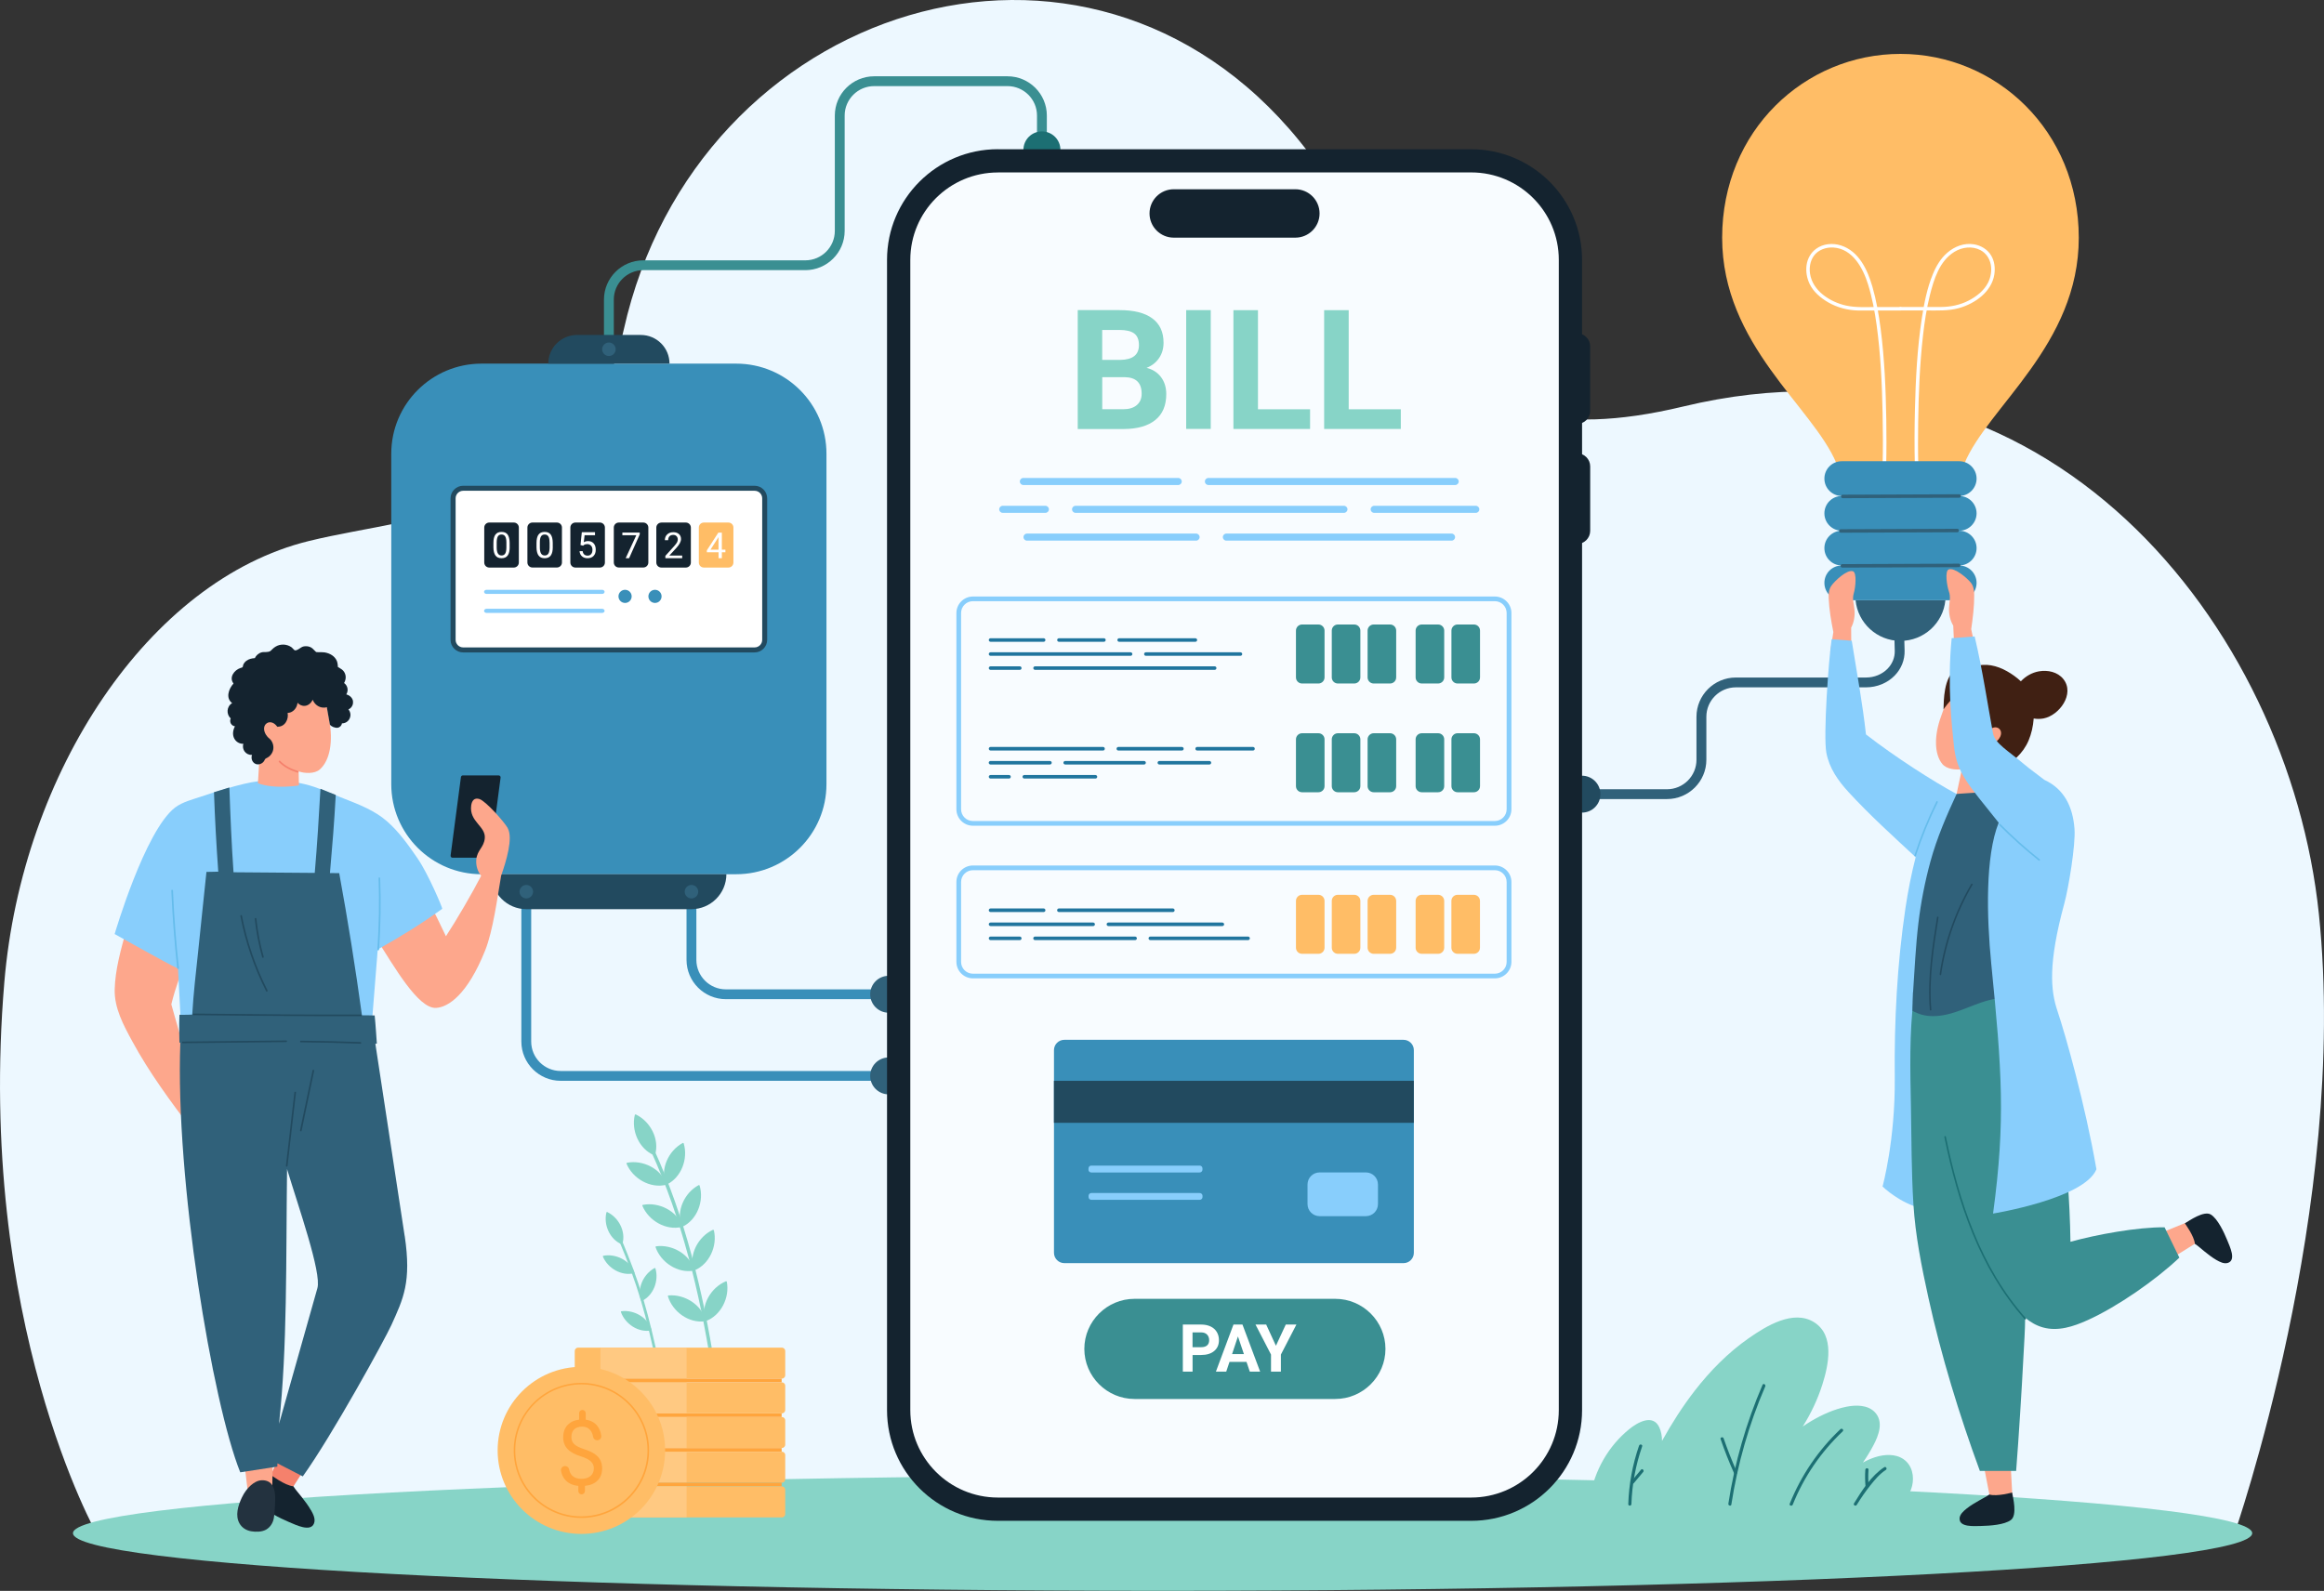 <svg width="590" height="404" viewBox="0 0 590 404" fill="none" xmlns="http://www.w3.org/2000/svg">
<rect x="0" y="0" width="590" height="404" fill="#333333" stroke="none"/>
<g clip-path="url(#clip0_329_5600)">
<path d="M567.129 389.875C567.129 389.875 596.421 306.335 588.701 232.107C581.082 158.927 519.475 81.072 427.352 103.225C359.811 119.457 359.661 72.445 329.895 35.805C275.882 -30.656 176.764 1.197 158.34 83.777C147.772 131.126 106.926 130.403 78.383 137.397C37.786 147.358 5.572 196.178 1.1 249.436C-6.133 335.707 24.758 389.875 24.758 389.875H567.129Z" fill="#EDF8FF"/>
<path d="M18.525 389.352C18.525 397.443 142.376 403.988 295.156 403.988C447.937 403.988 571.775 397.43 571.775 389.352C571.775 381.273 447.924 374.728 295.156 374.728C142.388 374.728 18.525 381.286 18.525 389.352Z" fill="#87D4C7"/>
<path d="M157.814 314.825C159.863 319.724 161.762 324.686 163.286 329.785C164.897 335.183 166.146 340.693 167.333 346.191C167.42 346.628 166.758 346.802 166.658 346.378C165.497 340.955 164.272 335.557 162.699 330.234C161.175 325.11 159.276 320.111 157.215 315.174C157.052 314.762 157.652 314.426 157.814 314.837V314.825Z" fill="#87D4C7"/>
<path d="M154.155 307.793C157.078 309.177 158.939 312.755 158.014 315.884C157.989 315.959 157.902 316.009 157.815 315.972C154.804 314.725 153.18 311.022 153.955 307.893C153.98 307.806 154.08 307.756 154.155 307.793Z" fill="#87D4C7"/>
<path d="M153.155 318.901C156.328 318.29 159.951 320.085 161.062 323.152C161.087 323.227 161.037 323.327 160.962 323.339C157.79 324.112 154.292 322.08 153.055 319.1C153.018 319.013 153.068 318.926 153.168 318.901H153.155Z" fill="#87D4C7"/>
<path d="M166.396 322.118C167.32 325.209 165.896 328.987 162.949 330.383C162.874 330.421 162.774 330.383 162.749 330.296C161.662 327.217 163.336 323.551 166.184 322.018C166.259 321.968 166.359 322.018 166.396 322.105V322.118Z" fill="#87D4C7"/>
<path d="M157.752 332.989C160.962 332.565 164.472 334.572 165.384 337.689C165.409 337.776 165.359 337.863 165.272 337.876C162.062 338.462 158.701 336.23 157.627 333.176C157.602 333.089 157.652 333.001 157.752 332.989Z" fill="#87D4C7"/>
<path d="M166.047 291.923C173.916 309.19 178.463 327.952 181.411 346.628C181.498 347.176 180.649 347.401 180.561 346.852C177.613 328.252 173.117 309.539 165.272 292.347C165.035 291.836 165.797 291.4 166.034 291.911L166.047 291.923Z" fill="#87D4C7"/>
<path d="M161.425 283.022C165.122 284.78 167.483 289.305 166.309 293.257C166.284 293.357 166.159 293.419 166.059 293.369C162.249 291.798 160.201 287.111 161.162 283.146C161.187 283.034 161.312 282.972 161.412 283.022H161.425Z" fill="#87D4C7"/>
<path d="M159.201 295.277C163.211 294.504 167.795 296.773 169.194 300.65C169.232 300.75 169.169 300.862 169.069 300.887C165.06 301.859 160.638 299.291 159.064 295.526C159.014 295.414 159.089 295.302 159.201 295.277Z" fill="#87D4C7"/>
<path d="M173.579 290.377C174.753 294.292 172.954 299.067 169.219 300.837C169.119 300.887 169.007 300.837 168.97 300.737C167.595 296.847 169.719 292.197 173.316 290.265C173.416 290.215 173.554 290.265 173.579 290.377Z" fill="#87D4C7"/>
<path d="M163.236 305.973C167.246 305.2 171.83 307.469 173.229 311.346C173.266 311.446 173.204 311.558 173.092 311.583C169.082 312.556 164.66 309.987 163.086 306.21C163.036 306.11 163.111 305.986 163.223 305.961L163.236 305.973Z" fill="#87D4C7"/>
<path d="M177.613 301.074C178.788 304.988 176.989 309.763 173.254 311.534C173.154 311.583 173.042 311.534 173.004 311.434C171.63 307.544 173.754 302.907 177.351 300.974C177.451 300.912 177.576 300.974 177.613 301.074Z" fill="#87D4C7"/>
<path d="M166.584 316.495C170.643 315.959 175.09 318.49 176.239 322.442C176.264 322.542 176.202 322.654 176.102 322.679C172.042 323.414 167.783 320.597 166.434 316.732C166.396 316.62 166.471 316.508 166.584 316.495Z" fill="#87D4C7"/>
<path d="M181.236 312.443C182.173 316.42 180.087 321.083 176.264 322.629C176.165 322.666 176.052 322.616 176.015 322.504C174.878 318.54 177.264 314.039 180.974 312.319C181.074 312.269 181.198 312.331 181.236 312.443Z" fill="#87D4C7"/>
<path d="M169.719 328.975C173.791 328.613 178.125 331.318 179.137 335.308C179.162 335.408 179.087 335.52 178.987 335.532C174.903 336.118 170.756 333.114 169.569 329.212C169.531 329.099 169.619 328.987 169.719 328.975Z" fill="#87D4C7"/>
<path d="M184.521 325.521C185.296 329.523 183.022 334.098 179.15 335.507C179.05 335.544 178.938 335.482 178.913 335.37C177.926 331.368 180.499 326.955 184.284 325.384C184.384 325.347 184.509 325.409 184.534 325.521H184.521Z" fill="#87D4C7"/>
<path d="M225.617 274.47H142.35C136.842 274.47 132.357 269.994 132.357 264.496V226.435H134.856V264.496C134.856 268.623 138.216 271.976 142.35 271.976H225.617V274.47Z" fill="#398FB9"/>
<path d="M225.617 277.911C228.215 277.911 230.314 275.816 230.314 273.223C230.314 270.63 228.215 268.536 225.617 268.536C223.019 268.536 220.92 270.63 220.92 273.223C220.92 275.816 223.019 277.911 225.617 277.911Z" fill="#30617A"/>
<path d="M225.617 253.737H184.284C178.775 253.737 174.291 249.262 174.291 243.764V226.447H176.789V243.764C176.789 247.89 180.149 251.244 184.284 251.244H225.617V253.737Z" fill="#398FB9"/>
<path d="M225.617 257.178C228.216 257.178 230.314 255.083 230.314 252.49C230.314 249.897 228.216 247.803 225.617 247.803C223.019 247.803 220.921 249.897 220.921 252.49C220.921 255.083 223.019 257.178 225.617 257.178Z" fill="#30617A"/>
<path d="M155.829 88.702H153.33V76.085C153.33 70.587 157.815 66.112 163.323 66.112H204.445C208.579 66.112 211.939 62.758 211.939 58.632V29.347C211.939 23.849 216.424 19.373 221.932 19.373H255.771C261.28 19.373 265.764 23.849 265.764 29.347V38.074H263.266V29.347C263.266 25.221 259.906 21.867 255.771 21.867H221.932C217.798 21.867 214.438 25.221 214.438 29.347V58.632C214.438 64.129 209.953 68.605 204.445 68.605H163.323C159.189 68.605 155.829 71.959 155.829 76.085V88.702Z" fill="#3A8F92"/>
<path d="M259.818 38.062C259.818 40.655 261.917 42.749 264.515 42.749C267.113 42.749 269.212 40.655 269.212 38.062C269.212 35.468 267.113 33.374 264.515 33.374C261.917 33.374 259.818 35.468 259.818 38.062Z" fill="#1C6F73"/>
<path d="M423.192 202.922H401.607V200.429H423.192C427.326 200.429 430.687 197.075 430.687 192.949V182.028C430.687 176.53 435.171 172.055 440.68 172.055H473.731C475.83 172.055 477.816 171.244 479.203 169.823C480.414 168.576 481.064 166.968 481.026 165.298L480.814 157.269L483.312 157.207L483.525 165.235C483.587 167.591 482.688 169.835 481.001 171.568C479.153 173.463 476.505 174.548 473.744 174.548H440.692C436.557 174.548 433.197 177.901 433.197 182.028V192.949C433.197 198.447 428.713 202.922 423.204 202.922H423.192Z" fill="#30617A"/>
<path d="M401.607 206.363C399.009 206.363 396.91 204.269 396.91 201.676C396.91 199.083 399.009 196.988 401.607 196.988C404.205 196.988 406.304 199.083 406.304 201.676C406.304 204.269 404.205 206.363 401.607 206.363Z" fill="#224A5F"/>
<path d="M122.252 92.342H186.894C199.548 92.342 209.816 102.59 209.816 115.218V199.133C209.816 211.762 199.548 222.009 186.894 222.009H122.252C109.598 222.009 99.331 211.762 99.331 199.133V115.218C99.331 102.59 109.598 92.342 122.252 92.342Z" fill="#398FB9"/>
<path d="M117.593 123.995H191.579C192.99 123.995 194.139 125.142 194.139 126.55V162.492C194.139 163.901 192.99 165.048 191.579 165.048H117.593C116.181 165.048 115.032 163.901 115.032 162.492V126.55C115.032 125.142 116.181 123.995 117.593 123.995Z" fill="white"/>
<path d="M191.566 165.684H117.58C115.819 165.684 114.383 164.25 114.383 162.492V126.55C114.383 124.793 115.819 123.359 117.58 123.359H191.566C193.327 123.359 194.764 124.793 194.764 126.55V162.492C194.764 164.25 193.327 165.684 191.566 165.684ZM117.593 124.631C116.531 124.631 115.669 125.491 115.669 126.55V162.492C115.669 163.552 116.531 164.412 117.593 164.412H191.579C192.64 164.412 193.502 163.552 193.502 162.492V126.55C193.502 125.491 192.64 124.631 191.579 124.631H117.593Z" fill="#224A5F"/>
<path d="M175.502 230.885H133.657C128.735 230.885 124.75 226.909 124.75 221.997H184.409C184.409 226.909 180.424 230.885 175.502 230.885Z" fill="#224A5F"/>
<path d="M130.446 132.697H124.213C123.509 132.697 122.939 133.266 122.939 133.968V142.857C122.939 143.56 123.509 144.129 124.213 144.129H130.446C131.15 144.129 131.72 143.56 131.72 142.857V133.968C131.72 133.266 131.15 132.697 130.446 132.697Z" fill="#14232F"/>
<path d="M135.168 132.697H141.389C142.088 132.697 142.663 133.27 142.663 133.968V142.845C142.663 143.555 142.088 144.116 141.389 144.116H135.168C134.456 144.116 133.894 143.543 133.894 142.845V133.968C133.894 133.27 134.468 132.697 135.168 132.697Z" fill="#14232F"/>
<path d="M152.294 132.697H146.073C145.369 132.697 144.799 133.266 144.799 133.968V142.857C144.799 143.56 145.369 144.129 146.073 144.129H152.294C152.997 144.129 153.568 143.56 153.568 142.857V133.968C153.568 133.266 152.997 132.697 152.294 132.697Z" fill="#14232F"/>
<path d="M157.103 132.697H163.323C164.023 132.697 164.597 133.27 164.597 133.968V142.845C164.597 143.555 164.023 144.116 163.323 144.116H157.103C156.391 144.116 155.829 143.543 155.829 142.845V133.968C155.829 133.27 156.403 132.697 157.103 132.697Z" fill="#14232F"/>
<path d="M167.883 132.697H174.103C174.815 132.697 175.39 133.27 175.39 133.981V142.857C175.39 143.568 174.815 144.129 174.116 144.129H167.895C167.196 144.129 166.621 143.555 166.621 142.857V133.981C166.621 133.283 167.196 132.709 167.895 132.709L167.883 132.697Z" fill="#14232F"/>
<path d="M184.921 132.697H178.688C177.984 132.697 177.414 133.266 177.414 133.968V142.857C177.414 143.56 177.984 144.129 178.688 144.129H184.921C185.624 144.129 186.195 143.56 186.195 142.857V133.968C186.195 133.266 185.624 132.697 184.921 132.697Z" fill="#FFBD66"/>
<path d="M153.493 150.3C153.493 150.587 153.205 150.824 152.868 150.824H123.514C123.176 150.824 122.889 150.587 122.889 150.3C122.889 150.013 123.164 149.776 123.514 149.776H152.868C153.205 149.776 153.493 150.013 153.493 150.3Z" fill="#88CEFC"/>
<path d="M153.493 155.125C153.493 155.411 153.205 155.648 152.868 155.648H123.514C123.176 155.648 122.889 155.411 122.889 155.125C122.889 154.838 123.164 154.601 123.514 154.601H152.868C153.205 154.601 153.493 154.838 153.493 155.125Z" fill="#88CEFC"/>
<path d="M135.33 226.447C135.33 227.395 134.556 228.155 133.619 228.155C132.682 228.155 131.895 227.382 131.895 226.447C131.895 225.512 132.67 224.727 133.619 224.727C134.568 224.727 135.33 225.5 135.33 226.447Z" fill="#30617A"/>
<path d="M177.264 226.447C177.264 227.395 176.489 228.155 175.54 228.155C174.591 228.155 173.829 227.382 173.829 226.447C173.829 225.512 174.591 224.727 175.54 224.727C176.489 224.727 177.264 225.5 177.264 226.447Z" fill="#30617A"/>
<path d="M169.969 92.342H139.19C139.19 88.327 142.463 85.061 146.485 85.061H162.674C166.708 85.061 169.969 88.315 169.969 92.342Z" fill="#224A5F"/>
<path d="M156.303 88.701C156.303 89.649 155.529 90.409 154.579 90.409C153.63 90.409 152.868 89.636 152.868 88.701C152.868 87.766 153.643 86.981 154.579 86.981C155.516 86.981 156.303 87.754 156.303 88.701Z" fill="#30617A"/>
<path d="M160.363 151.447C160.363 152.369 159.613 153.117 158.689 153.117C157.765 153.117 157.015 152.369 157.015 151.447C157.015 150.524 157.765 149.776 158.689 149.776C159.613 149.776 160.363 150.524 160.363 151.447Z" fill="#398FB9"/>
<path d="M167.958 151.447C167.958 152.369 167.208 153.117 166.284 153.117C165.359 153.117 164.61 152.369 164.61 151.447C164.61 150.524 165.359 149.776 166.284 149.776C167.208 149.776 167.958 150.524 167.958 151.447Z" fill="#398FB9"/>
<path d="M129.397 138.893C129.397 139.865 129.235 140.588 128.897 141.05C128.56 141.523 128.048 141.76 127.336 141.76C126.624 141.76 126.124 141.536 125.787 141.075C125.45 140.613 125.275 139.928 125.262 139.005V137.908C125.262 136.948 125.425 136.238 125.762 135.776C126.099 135.315 126.612 135.078 127.324 135.078C128.036 135.078 128.548 135.303 128.872 135.751C129.197 136.2 129.372 136.898 129.385 137.833V138.905L129.397 138.893ZM128.56 137.758C128.56 137.06 128.46 136.549 128.26 136.225C128.06 135.901 127.748 135.739 127.324 135.739C126.899 135.739 126.587 135.901 126.399 136.213C126.212 136.537 126.112 137.023 126.099 137.684V139.005C126.099 139.703 126.199 140.227 126.412 140.564C126.612 140.9 126.924 141.062 127.336 141.062C127.748 141.062 128.048 140.9 128.248 140.588C128.448 140.277 128.548 139.778 128.56 139.092V137.734V137.758Z" fill="white"/>
<path d="M140.339 138.893C140.339 139.865 140.177 140.588 139.84 141.05C139.515 141.523 138.99 141.76 138.278 141.76C137.566 141.76 137.067 141.536 136.729 141.075C136.392 140.613 136.217 139.928 136.205 139.005V137.908C136.205 136.948 136.367 136.238 136.704 135.776C137.029 135.315 137.554 135.078 138.266 135.078C138.978 135.078 139.49 135.303 139.815 135.751C140.152 136.2 140.314 136.898 140.327 137.833V138.905L140.339 138.893ZM139.515 137.758C139.515 137.06 139.415 136.549 139.215 136.225C139.015 135.901 138.703 135.739 138.278 135.739C137.854 135.739 137.541 135.901 137.354 136.213C137.154 136.537 137.054 137.023 137.054 137.684V139.005C137.054 139.703 137.154 140.227 137.367 140.564C137.566 140.9 137.879 141.062 138.303 141.062C138.728 141.062 139.015 140.9 139.215 140.588C139.415 140.277 139.515 139.778 139.528 139.092V137.734L139.515 137.758Z" fill="white"/>
<path d="M147.372 138.407L147.709 135.153H151.057V135.913H148.409L148.209 137.696C148.534 137.509 148.896 137.409 149.308 137.409C149.895 137.409 150.37 137.609 150.72 137.995C151.07 138.382 151.244 138.918 151.244 139.591C151.244 140.264 151.07 140.788 150.695 141.174C150.333 141.561 149.82 141.76 149.171 141.76C148.596 141.76 148.122 141.598 147.759 141.287C147.385 140.962 147.185 140.526 147.135 139.965H147.922C147.972 140.339 148.109 140.626 148.321 140.813C148.534 141 148.821 141.1 149.171 141.1C149.558 141.1 149.858 140.975 150.083 140.701C150.308 140.439 150.407 140.077 150.407 139.616C150.407 139.18 150.295 138.831 150.045 138.569C149.808 138.307 149.496 138.17 149.096 138.17C148.734 138.17 148.446 138.245 148.246 138.407L148.034 138.581L147.372 138.407Z" fill="white"/>
<path d="M162.411 135.714L159.713 141.76H158.839L161.537 135.926H158.002V135.24H162.411V135.702V135.714Z" fill="white"/>
<path d="M173.191 141.76H168.919V141.162L171.18 138.656C171.518 138.282 171.742 137.97 171.88 137.733C172.005 137.497 172.067 137.247 172.067 136.998C172.067 136.661 171.967 136.375 171.755 136.163C171.543 135.938 171.28 135.839 170.93 135.839C170.518 135.839 170.193 135.951 169.969 136.188C169.744 136.424 169.631 136.749 169.631 137.172H168.794C168.794 136.574 168.982 136.088 169.382 135.714C169.769 135.34 170.281 135.153 170.93 135.153C171.543 135.153 172.017 135.315 172.367 135.627C172.717 135.938 172.892 136.362 172.892 136.898C172.892 137.546 172.479 138.307 171.667 139.192L169.919 141.087H173.191V141.76Z" fill="white"/>
<path d="M183.259 139.578H184.159V140.252H183.259V141.76H182.422V140.252H179.449V139.765L182.372 135.252H183.259V139.578ZM180.386 139.578H182.41V136.387L182.31 136.561L180.374 139.578H180.386Z" fill="white"/>
<path d="M498.714 117.699C504.672 103.325 527.744 87.579 527.744 60.377C527.744 33.174 506.746 13.688 482.475 13.688C458.205 13.688 437.207 33.149 437.207 60.377C437.207 87.604 460.278 103.325 466.237 117.699H498.714Z" fill="#FFBD66"/>
<path d="M478.841 118.335C478.953 114.408 478.928 110.481 478.878 106.554C478.753 98.85 478.428 91.12 477.442 83.466C476.979 79.863 476.355 76.272 475.343 72.769C474.106 68.505 471.933 63.781 467.349 62.322C465.275 61.661 462.839 61.873 461.066 63.182C459.704 64.167 458.88 65.663 458.642 67.309C458.405 68.967 458.717 70.675 459.442 72.171C460.416 74.153 462.227 75.674 464.113 76.771C466.399 78.092 469.01 78.778 471.646 78.853C472.445 78.878 473.257 78.853 474.069 78.853H482.476C483.05 78.853 483.05 77.968 482.476 77.968H476.342C473.794 77.968 471.146 78.142 468.648 77.594C464.601 76.684 460.166 73.879 459.517 69.478C459.292 67.944 459.554 66.299 460.453 65.015C461.565 63.431 463.589 62.746 465.462 62.858C470.359 63.182 472.957 68.094 474.244 72.208C475.293 75.587 475.955 79.09 476.43 82.593C477.442 89.998 477.791 97.491 477.941 104.958C478.029 109.347 478.054 113.735 477.941 118.136C477.941 118.198 477.941 118.273 477.941 118.335C477.929 118.909 478.816 118.909 478.828 118.335H478.841Z" fill="white"/>
<path d="M487.01 118.335C486.91 114.67 486.923 110.992 486.973 107.327C487.073 99.947 487.372 92.554 488.197 85.223C488.584 81.795 489.096 78.367 489.933 75.013C490.957 70.936 492.369 66.286 496.166 63.955C498.127 62.746 500.688 62.422 502.774 63.519C504.211 64.279 505.122 65.65 505.41 67.221C505.697 68.78 505.397 70.463 504.673 71.859C503.648 73.841 501.75 75.312 499.801 76.322C497.64 77.444 495.217 77.943 492.794 77.955C492.057 77.955 491.32 77.955 490.583 77.955H482.501C481.926 77.955 481.926 78.84 482.501 78.84H488.971C491.794 78.84 494.655 79.002 497.403 78.217C501.438 77.07 505.635 74.09 506.309 69.69C506.559 68.056 506.359 66.336 505.51 64.902C504.573 63.319 502.899 62.322 501.088 62.035C498.627 61.648 496.229 62.571 494.38 64.167C492.681 65.626 491.532 67.583 490.695 69.627C489.246 73.155 488.484 77.008 487.91 80.76C486.723 88.44 486.336 96.244 486.148 103.998C486.036 108.698 486.011 113.398 486.123 118.098C486.123 118.173 486.123 118.248 486.123 118.31C486.136 118.884 487.035 118.884 487.01 118.31V118.335Z" fill="white"/>
<path d="M471.083 152.432C471.646 158.229 476.53 162.754 482.476 162.754C488.421 162.754 493.318 158.229 493.88 152.432H471.083Z" fill="#30617A"/>
<path d="M497.378 125.952H467.586C465.138 125.952 463.164 123.97 463.164 121.539C463.164 119.096 465.138 117.126 467.586 117.126H497.378C499.826 117.126 501.8 119.108 501.8 121.539C501.8 123.983 499.813 125.952 497.378 125.952Z" fill="#398FB9"/>
<path d="M497.378 134.779H467.586C465.138 134.779 463.164 132.796 463.164 130.365C463.164 127.922 465.138 125.952 467.586 125.952H497.378C499.826 125.952 501.8 127.922 501.8 130.365C501.8 132.796 499.813 134.779 497.378 134.779Z" fill="#398FB9"/>
<path d="M497.378 143.605H467.586C465.138 143.605 463.164 141.636 463.164 139.192C463.164 136.761 465.138 134.779 467.586 134.779H497.378C499.826 134.779 501.8 136.761 501.8 139.192C501.8 141.636 499.813 143.605 497.378 143.605Z" fill="#398FB9"/>
<path d="M497.378 152.432H467.586C465.138 152.432 463.164 150.462 463.164 148.019C463.164 145.575 465.138 143.605 467.586 143.605H497.378C499.826 143.605 501.8 145.588 501.8 148.019C501.8 150.462 499.813 152.432 497.378 152.432Z" fill="#398FB9"/>
<path d="M467.823 126.513C471.158 126.501 474.493 126.488 477.829 126.476C483.137 126.451 488.446 126.438 493.755 126.413C494.967 126.413 496.178 126.413 497.377 126.401C497.952 126.401 497.952 125.503 497.377 125.516C494.042 125.516 490.707 125.541 487.372 125.553C482.063 125.578 476.754 125.591 471.446 125.615C470.234 125.615 469.022 125.615 467.823 125.628C467.248 125.628 467.248 126.513 467.823 126.513Z" fill="#30617A"/>
<path d="M467.336 135.278C470.671 135.265 474.006 135.253 477.341 135.24C482.65 135.215 487.959 135.203 493.268 135.178C494.479 135.178 495.691 135.178 496.89 135.165C497.465 135.165 497.465 134.28 496.89 134.28C493.555 134.293 490.22 134.305 486.885 134.318C481.576 134.343 476.267 134.355 470.958 134.38C469.747 134.38 468.547 134.38 467.336 134.392C466.761 134.392 466.761 135.278 467.336 135.278Z" fill="#30617A"/>
<path d="M467.711 144.142C471.046 144.142 474.381 144.117 477.716 144.104C483.025 144.079 488.334 144.067 493.643 144.042C494.854 144.042 496.053 144.042 497.265 144.029C497.84 144.029 497.84 143.132 497.265 143.144C493.93 143.157 490.595 143.169 487.26 143.182C481.951 143.207 476.642 143.231 471.333 143.244C470.122 143.244 468.922 143.244 467.711 143.256C467.136 143.256 467.136 144.142 467.711 144.142Z" fill="#30617A"/>
<path d="M253.348 37.899H373.489C389.028 37.899 401.644 50.491 401.644 65.999V358.11C401.644 373.618 389.028 386.21 373.489 386.21H253.348C237.809 386.21 225.193 373.618 225.193 358.11V65.987C225.193 50.478 237.809 37.887 253.348 37.887V37.899Z" fill="#14232F"/>
<path d="M253.348 43.784H373.489C385.768 43.784 395.736 53.732 395.736 65.987V358.097C395.736 370.352 385.768 380.301 373.489 380.301H253.348C241.069 380.301 231.101 370.352 231.101 358.097V66C231.101 53.745 241.069 43.796 253.348 43.796V43.784Z" fill="#F8FCFF"/>
<path d="M400.358 107.676V84.637C402.207 84.637 403.706 86.133 403.706 87.966V104.335C403.706 106.18 402.207 107.663 400.358 107.663V107.676Z" fill="#14232F"/>
<path d="M400.358 138.145V115.106C402.207 115.106 403.706 116.602 403.706 118.435V134.804C403.706 136.649 402.207 138.145 400.358 138.145Z" fill="#14232F"/>
<path d="M328.845 60.352H297.992C294.594 60.352 291.833 57.597 291.833 54.206C291.833 50.815 294.582 48.06 297.992 48.06H328.845C332.255 48.06 335.003 50.815 335.003 54.206C335.003 57.597 332.255 60.352 328.845 60.352Z" fill="#14232F"/>
<path d="M273.609 108.923V78.753H284.201C287.874 78.753 290.659 79.451 292.546 80.86C294.444 82.256 295.394 84.313 295.394 87.031C295.394 88.514 295.019 89.811 294.257 90.933C293.495 92.055 292.433 92.89 291.084 93.414C292.633 93.8 293.857 94.586 294.744 95.758C295.631 96.93 296.081 98.363 296.081 100.071C296.081 102.976 295.156 105.17 293.295 106.666C291.434 108.162 288.798 108.923 285.363 108.948H273.609V108.923ZM279.83 91.394H284.439C287.587 91.344 289.148 90.085 289.148 87.642C289.148 86.27 288.748 85.286 287.949 84.687C287.149 84.089 285.9 83.79 284.177 83.79H279.817V91.394H279.83ZM279.83 95.783V103.923H285.163C286.637 103.923 287.774 103.574 288.598 102.876C289.423 102.178 289.835 101.218 289.835 99.984C289.835 97.216 288.399 95.82 285.538 95.783H279.83Z" fill="#87D4C7"/>
<path d="M307.373 108.923H301.14V78.753H307.373V108.923Z" fill="#87D4C7"/>
<path d="M319.364 103.936H332.593V108.935H313.131V78.766H319.364V103.949V103.936Z" fill="#87D4C7"/>
<path d="M342.398 103.936H355.626V108.935H336.165V78.766H342.398V103.949V103.936Z" fill="#87D4C7"/>
<path d="M369.429 123.172H306.786C306.286 123.172 305.886 122.773 305.886 122.275C305.886 121.776 306.286 121.377 306.786 121.377H369.429C369.929 121.377 370.329 121.776 370.329 122.275C370.329 122.773 369.929 123.172 369.429 123.172Z" fill="#88CEFC"/>
<path d="M299.116 123.172H259.806C259.306 123.172 258.907 122.773 258.907 122.275C258.907 121.776 259.306 121.377 259.806 121.377H299.116C299.616 121.377 300.015 121.776 300.015 122.275C300.015 122.773 299.616 123.172 299.116 123.172Z" fill="#88CEFC"/>
<path d="M341.187 130.241H273.06C272.56 130.241 272.16 129.842 272.16 129.343C272.16 128.845 272.56 128.446 273.06 128.446H341.187C341.687 128.446 342.086 128.845 342.086 129.343C342.086 129.842 341.674 130.241 341.187 130.241Z" fill="#88CEFC"/>
<path d="M374.663 130.241H348.869C348.369 130.241 347.969 129.842 347.969 129.343C347.969 128.845 348.369 128.446 348.869 128.446H374.663C375.163 128.446 375.562 128.845 375.562 129.343C375.562 129.842 375.163 130.241 374.663 130.241Z" fill="#88CEFC"/>
<path d="M265.39 130.241H254.572C254.073 130.241 253.673 129.842 253.673 129.343C253.673 128.845 254.073 128.446 254.572 128.446H265.39C265.889 128.446 266.289 128.845 266.289 129.343C266.289 129.842 265.889 130.241 265.39 130.241Z" fill="#88CEFC"/>
<path d="M303.65 137.297H260.73C260.231 137.297 259.831 136.898 259.831 136.4C259.831 135.901 260.231 135.502 260.73 135.502H303.65C304.15 135.502 304.55 135.901 304.55 136.4C304.55 136.898 304.138 137.297 303.65 137.297Z" fill="#88CEFC"/>
<path d="M368.505 137.297H311.345C310.846 137.297 310.446 136.898 310.446 136.4C310.446 135.901 310.846 135.502 311.345 135.502H368.505C369.005 135.502 369.405 135.901 369.405 136.4C369.405 136.898 369.005 137.297 368.505 137.297Z" fill="#88CEFC"/>
<path d="M330.557 158.59H334.716C335.566 158.59 336.265 159.288 336.265 160.136V172.03C336.265 172.877 335.566 173.575 334.716 173.575H330.557C329.707 173.575 329.008 172.89 329.008 172.03V160.136C329.008 159.288 329.707 158.59 330.557 158.59Z" fill="#3A8F92"/>
<path d="M343.81 158.59H339.65C338.795 158.59 338.102 159.282 338.102 160.136V172.03C338.102 172.883 338.795 173.575 339.65 173.575H343.81C344.665 173.575 345.359 172.883 345.359 172.03V160.136C345.359 159.282 344.665 158.59 343.81 158.59Z" fill="#3A8F92"/>
<path d="M352.904 158.59H348.744C347.889 158.59 347.195 159.282 347.195 160.136V172.03C347.195 172.883 347.889 173.575 348.744 173.575H352.904C353.759 173.575 354.453 172.883 354.453 172.03V160.136C354.453 159.282 353.759 158.59 352.904 158.59Z" fill="#3A8F92"/>
<path d="M360.936 158.59H365.095C365.945 158.59 366.644 159.288 366.644 160.136V172.03C366.644 172.877 365.945 173.575 365.095 173.575H360.936C360.086 173.575 359.387 172.89 359.387 172.03V160.136C359.387 159.288 360.086 158.59 360.936 158.59Z" fill="#3A8F92"/>
<path d="M374.188 158.59H370.029C369.173 158.59 368.48 159.282 368.48 160.136V172.03C368.48 172.883 369.173 173.575 370.029 173.575H374.188C375.044 173.575 375.737 172.883 375.737 172.03V160.136C375.737 159.282 375.044 158.59 374.188 158.59Z" fill="#3A8F92"/>
<path d="M330.557 186.205H334.716C335.566 186.205 336.265 186.89 336.265 187.75V199.644C336.265 200.492 335.578 201.19 334.716 201.19H330.557C329.707 201.19 329.008 200.504 329.008 199.644V187.75C329.008 186.903 329.707 186.205 330.557 186.205Z" fill="#3A8F92"/>
<path d="M339.65 186.205H343.81C344.659 186.205 345.359 186.903 345.359 187.75V199.644C345.359 200.492 344.672 201.19 343.81 201.19H339.65C338.801 201.19 338.102 200.492 338.102 199.644V187.75C338.102 186.903 338.801 186.205 339.65 186.205Z" fill="#3A8F92"/>
<path d="M348.744 186.205H352.904C353.753 186.205 354.453 186.903 354.453 187.75V199.644C354.453 200.492 353.766 201.19 352.904 201.19H348.744C347.895 201.19 347.195 200.492 347.195 199.644V187.75C347.195 186.903 347.895 186.205 348.744 186.205Z" fill="#3A8F92"/>
<path d="M360.936 186.205H365.095C365.945 186.205 366.644 186.89 366.644 187.75V199.644C366.644 200.492 365.957 201.19 365.095 201.19H360.936C360.086 201.19 359.387 200.504 359.387 199.644V187.75C359.387 186.903 360.086 186.205 360.936 186.205Z" fill="#3A8F92"/>
<path d="M370.029 186.205H374.188C375.038 186.205 375.737 186.903 375.737 187.75V199.644C375.737 200.492 375.05 201.19 374.188 201.19H370.029C369.18 201.19 368.48 200.492 368.48 199.644V187.75C368.48 186.903 369.18 186.205 370.029 186.205Z" fill="#3A8F92"/>
<path d="M330.557 227.233H334.716C335.566 227.233 336.265 227.919 336.265 228.779V240.672C336.265 241.52 335.578 242.218 334.716 242.218H330.557C329.707 242.218 329.008 241.532 329.008 240.672V228.779C329.008 227.931 329.695 227.233 330.557 227.233Z" fill="#FFBD66"/>
<path d="M339.65 227.233H343.81C344.659 227.233 345.359 227.931 345.359 228.779V240.672C345.359 241.52 344.672 242.218 343.81 242.218H339.65C338.801 242.218 338.102 241.52 338.102 240.672V228.779C338.102 227.931 338.789 227.233 339.65 227.233Z" fill="#FFBD66"/>
<path d="M348.744 227.233H352.904C353.753 227.233 354.453 227.931 354.453 228.779V240.672C354.453 241.52 353.766 242.218 352.904 242.218H348.744C347.895 242.218 347.195 241.52 347.195 240.672V228.779C347.195 227.931 347.882 227.233 348.744 227.233Z" fill="#FFBD66"/>
<path d="M360.936 227.233H365.095C365.945 227.233 366.644 227.919 366.644 228.779V240.672C366.644 241.52 365.957 242.218 365.095 242.218H360.936C360.086 242.218 359.387 241.532 359.387 240.672V228.779C359.387 227.931 360.074 227.233 360.936 227.233Z" fill="#FFBD66"/>
<path d="M370.017 227.233H374.176C375.026 227.233 375.725 227.931 375.725 228.779V240.672C375.725 241.52 375.038 242.218 374.176 242.218H370.017C369.167 242.218 368.468 241.52 368.468 240.672V228.779C368.468 227.931 369.155 227.233 370.017 227.233Z" fill="#FFBD66"/>
<path d="M280.254 162.979H268.837C268.587 162.979 268.387 162.779 268.387 162.53C268.387 162.281 268.587 162.081 268.837 162.081H280.254C280.504 162.081 280.704 162.281 280.704 162.53C280.704 162.779 280.504 162.979 280.254 162.979Z" fill="#20759E"/>
<path d="M264.952 162.979H251.487C251.237 162.979 251.025 162.779 251.025 162.53C251.025 162.281 251.225 162.081 251.487 162.081H264.952C265.202 162.081 265.402 162.281 265.402 162.53C265.402 162.779 265.202 162.979 264.952 162.979Z" fill="#20759E"/>
<path d="M303.463 162.979H284.126C283.877 162.979 283.677 162.779 283.677 162.53C283.677 162.281 283.877 162.081 284.126 162.081H303.463C303.713 162.081 303.925 162.281 303.925 162.53C303.925 162.779 303.725 162.979 303.463 162.979Z" fill="#20759E"/>
<path d="M287.024 166.544H251.487C251.237 166.544 251.025 166.345 251.025 166.095C251.025 165.846 251.225 165.646 251.487 165.646H287.024C287.274 165.646 287.474 165.846 287.474 166.095C287.474 166.345 287.274 166.544 287.024 166.544Z" fill="#20759E"/>
<path d="M314.905 166.544H290.909C290.659 166.544 290.459 166.345 290.459 166.095C290.459 165.846 290.659 165.646 290.909 165.646H314.905C315.155 165.646 315.367 165.846 315.367 166.095C315.367 166.345 315.167 166.544 314.905 166.544Z" fill="#20759E"/>
<path d="M308.372 170.11H262.779C262.529 170.11 262.329 169.91 262.329 169.661C262.329 169.411 262.529 169.212 262.779 169.212H308.372C308.622 169.212 308.822 169.411 308.822 169.661C308.822 169.91 308.622 170.11 308.372 170.11Z" fill="#20759E"/>
<path d="M258.894 170.11H251.487C251.237 170.11 251.025 169.91 251.025 169.661C251.025 169.411 251.225 169.212 251.487 169.212H258.894C259.144 169.212 259.344 169.411 259.344 169.661C259.344 169.91 259.144 170.11 258.894 170.11Z" fill="#20759E"/>
<path d="M300.04 190.593H283.914C283.664 190.593 283.464 190.393 283.464 190.144C283.464 189.895 283.664 189.683 283.914 189.683H300.04C300.29 189.683 300.502 189.882 300.502 190.144C300.502 190.406 300.303 190.593 300.04 190.593Z" fill="#20759E"/>
<path d="M280.03 190.593H251.487C251.237 190.593 251.025 190.393 251.025 190.144C251.025 189.895 251.225 189.683 251.487 189.683H280.03C280.28 189.683 280.48 189.882 280.48 190.144C280.48 190.406 280.28 190.593 280.03 190.593Z" fill="#20759E"/>
<path d="M318.103 190.593H303.925C303.675 190.593 303.476 190.393 303.476 190.144C303.476 189.895 303.675 189.683 303.925 189.683H318.103C318.353 189.683 318.553 189.882 318.553 190.144C318.553 190.406 318.353 190.593 318.103 190.593Z" fill="#20759E"/>
<path d="M290.447 194.146H270.436C270.186 194.146 269.974 193.946 269.974 193.697C269.974 193.448 270.174 193.248 270.436 193.248H290.447C290.697 193.248 290.897 193.448 290.897 193.697C290.897 193.946 290.697 194.146 290.447 194.146Z" fill="#20759E"/>
<path d="M266.551 194.146H251.474C251.225 194.146 251.012 193.946 251.012 193.697C251.012 193.448 251.212 193.248 251.474 193.248H266.551C266.801 193.248 267.001 193.448 267.001 193.697C267.001 193.946 266.801 194.146 266.551 194.146Z" fill="#20759E"/>
<path d="M307.036 194.146H294.332C294.082 194.146 293.882 193.946 293.882 193.697C293.882 193.448 294.082 193.248 294.332 193.248H307.036C307.285 193.248 307.485 193.448 307.485 193.697C307.485 193.946 307.285 194.146 307.036 194.146Z" fill="#20759E"/>
<path d="M278.093 197.711H260.043C259.794 197.711 259.594 197.512 259.594 197.262C259.594 197.013 259.794 196.813 260.043 196.813H278.093C278.343 196.813 278.555 197.013 278.555 197.262C278.555 197.512 278.356 197.711 278.093 197.711Z" fill="#20759E"/>
<path d="M256.159 197.711H251.487C251.237 197.711 251.025 197.512 251.025 197.262C251.025 197.013 251.225 196.813 251.487 196.813H256.159C256.408 196.813 256.608 197.013 256.608 197.262C256.608 197.512 256.408 197.711 256.159 197.711Z" fill="#20759E"/>
<path d="M297.754 231.609H268.825C268.575 231.609 268.375 231.409 268.375 231.16C268.375 230.911 268.575 230.699 268.825 230.699H297.754C298.004 230.699 298.204 230.898 298.204 231.16C298.204 231.422 298.004 231.609 297.754 231.609Z" fill="#20759E"/>
<path d="M264.952 231.609H251.487C251.237 231.609 251.025 231.409 251.025 231.16C251.025 230.911 251.225 230.699 251.487 230.699H264.952C265.202 230.699 265.402 230.898 265.402 231.16C265.402 231.422 265.202 231.609 264.952 231.609Z" fill="#20759E"/>
<path d="M277.519 235.174H251.487C251.237 235.174 251.025 234.975 251.025 234.726C251.025 234.476 251.225 234.277 251.487 234.277H277.519C277.768 234.277 277.968 234.476 277.968 234.726C277.968 234.975 277.768 235.174 277.519 235.174Z" fill="#20759E"/>
<path d="M310.308 235.174H281.404C281.154 235.174 280.941 234.975 280.941 234.726C280.941 234.476 281.141 234.277 281.404 234.277H310.308C310.558 234.277 310.771 234.476 310.771 234.726C310.771 234.975 310.571 235.174 310.308 235.174Z" fill="#20759E"/>
<path d="M288.161 238.74H262.766C262.517 238.74 262.317 238.54 262.317 238.291C262.317 238.042 262.517 237.842 262.766 237.842H288.161C288.411 237.842 288.623 238.042 288.623 238.291C288.623 238.54 288.423 238.74 288.161 238.74Z" fill="#20759E"/>
<path d="M258.894 238.74H251.487C251.237 238.74 251.025 238.54 251.025 238.291C251.025 238.042 251.225 237.842 251.487 237.842H258.894C259.144 237.842 259.344 238.042 259.344 238.291C259.344 238.54 259.144 238.74 258.894 238.74Z" fill="#20759E"/>
<path d="M316.854 238.74H292.046C291.796 238.74 291.584 238.54 291.584 238.291C291.584 238.042 291.784 237.842 292.046 237.842H316.854C317.104 237.842 317.304 238.042 317.304 238.291C317.304 238.54 317.104 238.74 316.854 238.74Z" fill="#20759E"/>
<path d="M379.51 209.692H247.002C244.692 209.692 242.805 207.822 242.805 205.516V155.673C242.805 153.367 244.692 151.484 247.002 151.484H379.51C381.821 151.484 383.707 153.354 383.707 155.673V205.516C383.707 207.822 381.821 209.692 379.51 209.692ZM246.99 152.669C245.341 152.669 243.992 154.015 243.992 155.661V205.503C243.992 207.149 245.329 208.495 246.99 208.495H379.497C381.146 208.495 382.495 207.149 382.495 205.503V155.661C382.495 154.015 381.159 152.669 379.497 152.669H246.99Z" fill="#88CEFC"/>
<path d="M379.51 248.451H247.002C244.692 248.451 242.805 246.569 242.805 244.262V223.966C242.805 221.66 244.692 219.79 247.002 219.79H379.51C381.821 219.79 383.707 221.66 383.707 223.966V244.262C383.707 246.569 381.821 248.451 379.51 248.451ZM246.99 220.987C245.341 220.987 243.992 222.333 243.992 223.979V244.275C243.992 245.921 245.329 247.267 246.99 247.267H379.497C381.146 247.267 382.495 245.933 382.495 244.275V223.979C382.495 222.333 381.159 220.987 379.497 220.987H246.99Z" fill="#88CEFC"/>
<path d="M270.199 264.06H356.314C357.763 264.06 358.937 265.232 358.937 266.678V318.154C358.937 319.6 357.763 320.772 356.314 320.772H270.212C268.763 320.772 267.576 319.6 267.576 318.141V266.678C267.576 265.232 268.75 264.06 270.199 264.06Z" fill="#398FB9"/>
<path d="M358.924 274.47H267.563V285.141H358.924V274.47Z" fill="#224A5F"/>
<path d="M276.344 297.035V296.698C276.344 296.312 276.657 296 277.044 296H304.575C304.962 296 305.274 296.312 305.274 296.698V297.035C305.274 297.421 304.962 297.746 304.562 297.746H277.031C276.644 297.746 276.319 297.434 276.319 297.035H276.344Z" fill="#88CEFC"/>
<path d="M276.357 303.991V303.667C276.357 303.281 276.669 302.969 277.056 302.969H304.587C304.974 302.969 305.287 303.281 305.287 303.667V303.991C305.287 304.378 304.974 304.689 304.587 304.689H277.056C276.669 304.689 276.357 304.378 276.357 303.991Z" fill="#88CEFC"/>
<path d="M335.016 297.733H346.758C348.456 297.733 349.83 299.104 349.83 300.8V305.774C349.83 307.469 348.456 308.841 346.758 308.841H335.016C333.317 308.841 331.943 307.469 331.943 305.774V300.8C331.943 299.104 333.317 297.733 335.016 297.733Z" fill="#88CEFC"/>
<path d="M351.729 342.551C351.729 349.545 345.996 355.267 338.988 355.267H288.024C281.016 355.267 275.283 349.545 275.283 342.551C275.283 335.557 281.016 329.835 288.024 329.835H338.988C345.996 329.835 351.729 335.557 351.729 342.551Z" fill="#3A8F92"/>
<path d="M302.763 344.11V348.323H300.29V336.368H304.962C305.861 336.368 306.648 336.53 307.335 336.854C308.022 337.178 308.547 337.652 308.909 338.25C309.271 338.861 309.459 339.547 309.459 340.32C309.459 341.492 309.059 342.414 308.247 343.087C307.448 343.761 306.336 344.097 304.912 344.097H302.751L302.763 344.11ZM302.763 342.115H304.962C305.611 342.115 306.111 341.965 306.461 341.654C306.81 341.342 306.973 340.906 306.973 340.345C306.973 339.784 306.798 339.285 306.448 338.923C306.098 338.562 305.624 338.375 305.012 338.362H302.751V342.115H302.763Z" fill="white"/>
<path d="M316.454 345.855H312.132L311.307 348.323H308.684L313.143 336.368H315.429L319.914 348.323H317.291L316.454 345.855ZM312.794 343.86H315.792L314.28 339.385L312.794 343.86Z" fill="white"/>
<path d="M323.924 341.753L326.422 336.368H329.12L325.185 343.985V348.323H322.675V343.985L318.74 336.368H321.45L323.924 341.753Z" fill="white"/>
<path d="M484.236 380.089C484.761 379.253 485.173 378.368 485.423 377.383C486.023 374.915 485.46 372.11 483.274 370.577C481.188 369.118 478.365 369.317 476.054 370.053C474.98 370.402 473.931 370.863 472.944 371.412C473.918 370.003 474.818 368.544 475.617 367.023C476.966 364.468 478.278 360.99 475.93 358.583C474.118 356.726 471.12 356.763 468.76 357.237C465.649 357.86 462.564 359.257 459.841 360.865C459.104 361.301 458.379 361.775 457.667 362.261C459.766 358.945 461.452 355.367 462.639 351.627C464.2 346.727 465.862 339.11 460.553 335.782C455.257 332.453 448.324 336.791 443.977 339.821C438.693 343.511 434.159 348.124 430.224 353.198C427.126 357.212 424.403 361.488 421.942 365.914C421.942 364.717 421.742 363.558 421.268 362.511C419.656 358.933 415.684 361.239 413.598 362.947C408.352 367.211 404.792 373.444 403.705 380.089H484.249H484.236Z" fill="#87D4C7"/>
<path d="M447.462 351.677C443.302 361.338 440.379 371.474 438.781 381.859C438.706 382.357 439.468 382.569 439.543 382.071C441.129 371.761 444.014 361.663 448.149 352.076C448.349 351.614 447.662 351.203 447.462 351.677Z" fill="#1C6F73"/>
<path d="M467.248 362.922C461.627 368.233 457.243 374.703 454.357 381.884C454.17 382.358 454.944 382.57 455.132 382.096C457.955 375.052 462.302 368.707 467.81 363.495C468.185 363.146 467.623 362.585 467.248 362.934V362.922Z" fill="#1C6F73"/>
<path d="M478.365 372.596C475.092 374.703 472.694 378.518 470.683 381.772C470.408 382.208 471.108 382.607 471.37 382.171C472.432 380.438 473.593 378.767 474.855 377.172C476.004 375.725 477.203 374.292 478.765 373.282C479.19 373.008 478.79 372.322 478.365 372.596Z" fill="#1C6F73"/>
<path d="M416.121 367.098C414.46 371.898 413.536 376.897 413.373 381.971C413.361 382.482 414.148 382.482 414.173 381.971C414.335 376.96 415.259 372.048 416.896 367.31C417.071 366.824 416.296 366.624 416.134 367.098H416.121Z" fill="#1C6F73"/>
<path d="M436.819 365.478C437.844 368.445 438.993 371.362 440.267 374.217C440.479 374.678 441.166 374.279 440.954 373.818C439.705 371.013 438.581 368.158 437.581 365.266C437.419 364.78 436.645 364.991 436.807 365.478H436.819Z" fill="#1C6F73"/>
<path d="M473.556 373.245C473.456 374.653 473.481 376.062 473.606 377.471C473.656 377.97 474.443 377.982 474.406 377.471C474.281 376.062 474.256 374.653 474.356 373.245C474.393 372.734 473.594 372.734 473.556 373.245Z" fill="#1C6F73"/>
<path d="M416.608 373.232C415.809 374.192 415.009 375.152 414.21 376.099C413.885 376.486 414.447 377.059 414.772 376.66C415.572 375.713 416.371 374.753 417.17 373.793C417.495 373.406 416.933 372.833 416.608 373.232Z" fill="#1C6F73"/>
<path d="M464.625 165.659L469.996 165.46C469.984 163.44 469.971 161.408 469.959 159.389C470.683 158.03 470.933 156.459 470.808 154.926C470.683 153.442 470.171 152.121 470.633 150.637C471.033 149.353 471.483 145.413 470.396 145.064C468.859 144.578 465.737 147.595 464.937 148.742C464.275 149.689 464.213 150.787 464.25 151.896C464.375 154.801 464.875 157.668 465.437 160.511C465.162 162.231 464.9 163.939 464.637 165.659H464.625Z" fill="#FDA78C"/>
<path d="M501.512 164.886L496.141 164.961C496.053 162.941 495.966 160.922 495.878 158.89C495.091 157.568 494.766 156.022 494.804 154.477C494.854 152.993 495.304 151.647 494.766 150.175C494.304 148.916 493.667 145.002 494.729 144.603C496.24 144.042 499.513 146.909 500.363 147.994C501.075 148.904 501.187 150.001 501.199 151.11C501.212 154.015 500.85 156.908 500.438 159.775C500.787 161.47 501.15 163.178 501.499 164.874L501.512 164.886Z" fill="#FDA78C"/>
<path d="M506.958 201.626C506.958 201.626 507.82 194.694 508.219 191.553C508.219 191.553 507.282 190.019 507.582 187.987C507.395 187.987 506.283 176.518 504.035 176.169C499.126 175.396 496.665 175.595 495.078 176.518C494.042 177.927 493.692 179.472 492.818 181.829C490.981 186.778 491.031 191.515 493.117 194.034C494.192 195.33 496.552 195.58 498.064 195.318L496.727 201.626C496.727 201.626 502.623 202.461 506.945 201.626H506.958Z" fill="#FDA78C"/>
<path d="M493.417 180.133C493.929 179.348 497.352 174.673 499.351 175.87C503.36 178.263 502.186 183.15 503.185 184.995C504.297 187.065 504.697 187.376 504.747 187.327C506.87 189.408 507.32 192.276 507.557 195.156C507.557 195.293 507.707 195.418 507.845 195.33C510.905 193.635 513.616 191.341 515.002 188.05C515.714 186.367 516.164 184.422 516.301 182.464C517.113 182.602 517.963 182.602 518.775 182.452C522.797 181.692 526.819 176.206 523.833 172.454C522.372 170.621 519.861 170.097 517.638 170.484C515.864 170.796 514.265 171.718 513.041 173.015C511.979 172.017 510.768 171.157 509.506 170.446C506.983 169.025 503.985 168.29 501.274 169.3C499.688 168.863 498.064 169.038 496.628 169.923C493.38 171.918 493.48 178.051 493.405 180.121L493.417 180.133Z" fill="#402013"/>
<path d="M507.308 187.838C506.396 188.885 505.097 189.259 504.397 188.66C503.698 188.062 503.872 186.716 504.772 185.668C505.684 184.621 506.808 184.447 507.52 185.045C508.219 185.643 508.219 186.79 507.308 187.838Z" fill="#FDA78C"/>
<path d="M498.239 195.268C499.925 195.256 501.624 194.981 503.11 194.159C503.335 194.034 503.535 194.371 503.31 194.495C501.761 195.355 499.987 195.642 498.239 195.667C497.989 195.667 497.989 195.281 498.239 195.281V195.268Z" fill="#F5816C"/>
<path d="M555.661 310.212L558.147 315.274L546.343 322.642L539.435 316.845L555.661 310.212Z" fill="#FDA78C"/>
<path d="M565.704 320.672C567.703 319.899 566.116 316.633 565.442 314.962C564.58 312.868 563.018 309.514 561.27 308.429C559.533 307.37 555.799 309.975 554.674 310.673C554.674 310.673 557.06 313.877 557.223 315.872C558.034 316.383 558.821 317.131 559.571 317.73C560.558 318.515 561.545 319.313 562.644 319.949C563.543 320.46 564.68 321.071 565.704 320.672Z" fill="#14232F"/>
<path d="M510.893 380.151L505.259 380.625L502.624 366.986L510.156 366.45L510.893 380.151Z" fill="#FDA78C"/>
<path d="M497.49 385.712C497.49 387.843 501.112 387.557 502.923 387.519C505.197 387.469 508.894 387.232 510.53 385.986C512.154 384.752 511.068 380.338 510.818 379.029C510.818 379.029 506.958 380.101 505.034 379.528C504.26 380.089 503.273 380.563 502.449 381.049C501.349 381.685 500.25 382.308 499.263 383.106C498.464 383.754 497.477 384.59 497.477 385.699L497.49 385.712Z" fill="#14232F"/>
<path d="M463.663 191.154C464.4 195.094 466.636 198.248 469.297 201.153C474.643 206.975 480.539 212.298 486.335 217.684C485.248 221.922 484.399 226.223 483.749 230.562C481.638 244.811 480.876 259.235 481.026 273.622C481.188 289.542 477.928 301.311 477.928 301.311C479.752 303.031 484.061 306.41 489.745 307.295L496.74 201.639C490.944 198.547 480.976 192.151 473.719 186.504C472.857 178.762 471.508 171.357 470.109 162.717L465.012 162.318C464.225 167.529 462.851 186.866 463.663 191.167V191.154Z" fill="#88CEFC"/>
<path d="M485.835 253.414H517.151C521.723 271.042 524.521 289.119 525.383 307.308C525.508 309.988 525.595 312.668 525.633 315.349C532.203 313.516 542.696 311.596 549.528 311.671C550.777 314.239 552.027 316.807 553.276 319.376C547.342 325.023 537.512 331.867 529.942 335.271C526.432 336.854 522.472 338.176 518.625 337.091C516.926 336.617 515.452 335.732 514.128 334.635C514.116 337.876 513.866 341.143 513.703 344.372C513.454 349.246 513.166 354.121 512.854 358.983C512.542 363.845 512.229 368.694 511.842 373.544H502.636C497.39 359.257 492.818 344.334 489.558 329.499C487.834 321.657 486.26 313.778 485.76 305.762C485.248 297.509 485.286 289.193 485.136 280.928C484.948 271.752 484.724 262.552 485.835 253.426V253.414Z" fill="#3A8F92"/>
<path d="M485.673 251.992C486.073 246.158 486.335 240.298 487.022 234.489C487.659 229.178 488.683 223.904 490.095 218.743C491.719 212.809 494.142 207.199 496.728 201.614C497.49 201.564 498.314 201.501 499.151 201.451C503.673 201.14 508.807 200.828 508.807 200.828V253.451C503.311 253.5 498.651 256.891 493.318 257.814C491.219 258.176 489.008 258.176 486.997 257.378C486.335 257.116 485.548 256.729 485.548 256.729C485.498 255.794 485.586 252.827 485.648 251.992H485.673Z" fill="#30617A"/>
<path d="M495.478 162.056C494.304 174 495.553 184.497 496.016 189.122C496.74 196.328 499.388 198.846 507.408 208.919C503.985 217.472 504.347 232.731 505.521 244.699C508.22 271.939 509.181 284.493 505.984 308.18C505.984 308.18 529.142 304.44 532.228 296.935C529.367 280.454 524.371 262.801 522.297 256.617C520.598 251.543 519.924 244.699 524.071 229.452C525.145 225.513 526.969 214.542 526.657 210.465C526.232 204.83 524.021 200.355 518.999 198.036C517.426 196.789 515.464 195.43 513.941 194.134C509.893 190.693 506.458 188.81 505.971 186.242C504.734 179.635 503.385 170.422 501.312 161.62L495.453 162.069L495.478 162.056Z" fill="#88CEFC"/>
<path d="M507.82 209.268C510.98 212.447 514.315 215.439 517.825 218.232C518.025 218.381 517.776 218.693 517.576 218.531C514.066 215.739 510.73 212.746 507.57 209.567C507.395 209.393 507.645 209.081 507.82 209.268Z" fill="#65BCEB"/>
<path d="M486.023 217.222C487.534 212.535 489.395 207.959 491.594 203.546C491.706 203.322 492.043 203.521 491.931 203.746C489.757 208.134 487.909 212.672 486.397 217.322C486.322 217.559 485.935 217.459 486.023 217.222Z" fill="#65BCEB"/>
<path d="M514.015 335.021C502.536 322.093 497.027 305.387 493.617 288.744C493.567 288.495 493.954 288.395 494.004 288.644C497.402 305.213 502.873 321.881 514.303 334.759C514.465 334.946 514.19 335.22 514.028 335.033L514.015 335.021Z" fill="#1C6F73"/>
<path d="M489.932 256.43C489.27 248.539 490.507 240.685 491.756 232.918C491.793 232.669 492.181 232.768 492.131 233.018C490.882 240.759 489.67 248.564 490.319 256.43C490.344 256.68 489.945 256.68 489.92 256.43H489.932Z" fill="#224A5F"/>
<path d="M492.418 247.404C493.592 239.326 496.315 231.547 500.437 224.49C500.562 224.278 500.912 224.465 500.775 224.69C496.665 231.709 493.967 239.451 492.805 247.504C492.768 247.753 492.393 247.654 492.43 247.404H492.418Z" fill="#224A5F"/>
<path d="M198.486 376.536H146.772C146.298 376.536 145.911 376.149 145.911 375.675V369.517C145.911 369.043 146.298 368.657 146.772 368.657H198.486C198.961 368.657 199.348 369.043 199.348 369.517V375.675C199.348 376.149 198.961 376.536 198.486 376.536Z" fill="#FFBD66"/>
<path d="M152.431 376.536H174.315V368.657H152.431V376.536Z" fill="#FFC982"/>
<path d="M146.785 368.644H198.436V367.721H146.785V368.644Z" fill="#FFA53D"/>
<path d="M146.785 377.446H198.436V376.523H146.785V377.446Z" fill="#FFA53D"/>
<path d="M198.486 367.722H146.772C146.298 367.722 145.911 367.335 145.911 366.862V360.703C145.911 360.229 146.298 359.843 146.772 359.843H198.486C198.961 359.843 199.348 360.229 199.348 360.703V366.862C199.348 367.335 198.961 367.722 198.486 367.722Z" fill="#FFBD66"/>
<path d="M152.431 367.722H174.315V359.843H152.431V367.722Z" fill="#FFC982"/>
<path d="M146.785 359.842H198.436V358.92H146.785V359.842Z" fill="#FFA53D"/>
<path d="M198.486 385.337H146.772C146.298 385.337 145.911 384.951 145.911 384.477V378.318C145.911 377.845 146.298 377.458 146.772 377.458H198.486C198.961 377.458 199.348 377.845 199.348 378.318V384.489C199.348 384.963 198.961 385.35 198.486 385.35V385.337Z" fill="#FFBD66"/>
<path d="M152.431 385.337H174.315V377.446H152.431V385.337Z" fill="#FFC982"/>
<path d="M198.486 358.92H146.772C146.298 358.92 145.911 358.533 145.911 358.06V351.901C145.911 351.427 146.298 351.041 146.772 351.041H198.486C198.961 351.041 199.348 351.427 199.348 351.901V358.06C199.348 358.533 198.961 358.92 198.486 358.92Z" fill="#FFBD66"/>
<path d="M152.431 358.92H174.315V351.041H152.431V358.92Z" fill="#FFC982"/>
<path d="M198.486 350.106H146.772C146.298 350.106 145.911 349.719 145.911 349.246V343.087C145.911 342.613 146.298 342.227 146.772 342.227H198.486C198.961 342.227 199.348 342.613 199.348 343.087V349.246C199.348 349.719 198.961 350.106 198.486 350.106Z" fill="#FFBD66"/>
<path d="M152.431 350.106H174.315V342.214H152.431V350.106Z" fill="#FFC982"/>
<path d="M146.785 351.028H198.436V350.106H146.785V351.028Z" fill="#FFA53D"/>
<path d="M168.857 368.32C168.857 380.039 159.339 389.539 147.597 389.539C135.855 389.539 126.337 380.039 126.337 368.32C126.337 356.601 135.855 347.102 147.597 347.102C159.339 347.102 168.857 356.601 168.857 368.32Z" fill="#FFBD66"/>
<path d="M147.597 385.474C138.128 385.474 130.421 377.782 130.421 368.333C130.421 358.883 138.128 351.178 147.597 351.178C157.065 351.178 164.785 358.87 164.785 368.333C164.785 377.795 157.078 385.474 147.597 385.474ZM147.597 351.565C138.341 351.565 130.809 359.082 130.809 368.32C130.809 377.558 138.341 385.076 147.597 385.076C156.853 385.076 164.385 377.558 164.385 368.32C164.385 359.082 156.853 351.565 147.597 351.565Z" fill="#FFA53D"/>
<path d="M150.77 372.908C150.77 372.222 150.52 371.636 150.045 371.162C149.558 370.689 148.734 370.252 147.584 369.878C145.973 369.392 144.811 368.756 144.074 367.958C143.337 367.173 142.975 366.176 142.975 364.966C142.975 363.757 143.337 362.722 144.049 361.925C144.774 361.139 145.761 360.665 147.022 360.516V358.883C147.022 358.421 147.397 358.047 147.859 358.047C148.321 358.047 148.696 358.421 148.696 358.883V360.528C149.958 360.703 150.945 361.226 151.657 362.124C152.169 362.772 152.493 363.595 152.643 364.592C152.731 365.216 152.231 365.764 151.607 365.764C151.094 365.764 150.657 365.39 150.57 364.879C150.47 364.218 150.233 363.67 149.883 363.221C149.371 362.598 148.696 362.286 147.834 362.286C146.972 362.286 146.248 362.523 145.773 362.984C145.298 363.445 145.061 364.094 145.061 364.929C145.061 365.702 145.311 366.313 145.811 366.762C146.31 367.223 147.135 367.634 148.284 368.008C149.433 368.382 150.332 368.794 150.982 369.243C151.632 369.691 152.106 370.215 152.406 370.801C152.706 371.399 152.868 372.097 152.868 372.895C152.868 374.167 152.481 375.189 151.719 375.962C150.957 376.735 149.883 377.196 148.496 377.334V378.655C148.496 379.116 148.121 379.49 147.659 379.49C147.197 379.49 146.822 379.116 146.822 378.655V377.334C145.423 377.209 144.324 376.71 143.525 375.838C142.95 375.214 142.588 374.441 142.425 373.494C142.313 372.87 142.825 372.297 143.462 372.297C143.974 372.297 144.399 372.658 144.487 373.157C144.599 373.793 144.849 374.304 145.236 374.703C145.786 375.264 146.573 375.551 147.572 375.551C148.571 375.551 149.333 375.314 149.908 374.84C150.47 374.366 150.757 373.718 150.757 372.895L150.77 372.908Z" fill="#FFA53D"/>
<path d="M117.018 197.337L114.395 217.259C114.358 217.559 114.583 217.82 114.882 217.82H123.976C124.226 217.82 124.426 217.633 124.463 217.397L127.086 197.475C127.124 197.175 126.899 196.914 126.599 196.914H117.506C117.256 196.914 117.056 197.101 117.018 197.337Z" fill="#14232F"/>
<path d="M68.24 375.675L73.823 378.493L82.155 365.552L74.648 361.912L68.24 375.675Z" fill="#F5816C"/>
<path d="M78.932 383.505C78.245 382.283 77.371 381.174 76.522 380.077C75.872 379.241 75.048 378.356 74.486 377.446C72.275 377.234 68.764 374.554 68.764 374.554C67.978 375.788 65.03 379.877 66.191 381.809C67.365 383.767 71.063 385.537 73.374 386.522C75.21 387.295 78.832 389.09 79.707 386.896C80.169 385.761 79.507 384.502 78.945 383.492L78.932 383.505Z" fill="#14232F"/>
<path d="M128.91 210.303C128.036 208.744 123.314 203.384 121.678 202.898C120.428 202.524 119.804 203.309 119.629 204.518C119.054 208.657 123.339 209.792 123.077 212.846C122.877 215.227 121.115 215.876 120.916 218.307C120.791 219.815 121.228 221.261 122.152 222.408C119.991 226.634 115.819 233.79 113.208 237.755C111.734 234.775 110.136 231.06 108.312 228.28L95.808 238.802C99.955 245.235 106.113 256.168 110.673 255.956C113.821 255.807 118.692 252.54 123.164 241.37C125.188 236.309 126.274 227.881 127.224 222.383C128.535 218.656 130.297 212.809 128.897 210.315L128.91 210.303Z" fill="#FDA78C"/>
<path d="M48.753 271.453C46.605 266.765 44.931 260.008 43.495 255.047C44.631 250.409 45.818 247.716 47.329 243.178C42.758 240.261 32.028 236.296 32.028 236.296C30.703 241.096 29.23 246.27 29.117 251.282C29.005 256.019 31.366 260.357 33.564 264.409C37.886 272.375 43.282 279.693 48.753 286.899V271.44V271.453Z" fill="#FDA78C"/>
<path d="M69.114 378.293L62.856 378.381L61.032 363.121H69.377L69.114 378.293Z" fill="#FDA78C"/>
<path d="M69.002 376.997C68.365 376.087 67.153 375.788 66.029 375.95C64.692 376.149 62.656 377.608 61.382 380.338C60.433 382.358 59.658 384.888 60.807 386.883C61.432 387.98 62.531 388.653 63.768 388.865C64.955 389.065 66.441 389.052 67.515 388.466C68.627 387.855 69.327 386.696 69.526 385.474C69.764 384.003 69.826 382.445 69.864 380.961C69.901 379.615 69.801 378.144 69.002 376.997Z" fill="#23323F"/>
<path d="M106.088 218.095C103.74 214.704 101.317 211.226 98.181 208.508C95.071 205.803 91.136 204.294 87.352 202.81C81.706 200.604 80.094 199.644 75.86 198.809L65.504 198.41C61.42 198.858 53.962 201.314 51.114 202.274C48.916 203.022 46.33 203.646 44.469 205.054C36.787 210.926 29.105 237.194 29.105 237.194C29.105 237.194 42.708 244.861 45.194 245.971C45.406 250.147 45.631 254.336 45.843 258.512H94.509L95.895 241.109C102.004 237.668 106.563 234.875 112.272 230.786C112.421 230.674 108.662 221.822 106.076 218.095H106.088Z" fill="#88CEFC"/>
<path d="M75.885 199.444L75.822 195.891C77.358 196.427 79.844 196.564 81.181 195.405C83.766 193.148 84.628 188.237 83.567 182.801C83.055 180.195 82.967 178.55 82.118 176.904C80.631 175.682 78.108 175.059 72.887 175.034C70.488 175.034 67.415 186.728 67.216 186.703C67.178 188.86 65.954 190.294 65.954 190.294C65.829 193.622 65.479 198.908 65.479 198.908C69.814 200.504 75.885 199.457 75.885 199.457V199.444Z" fill="#FDA78C"/>
<path d="M75.647 195.804C73.973 195.28 72.35 194.495 71.113 193.223C70.925 193.036 70.638 193.323 70.813 193.522C72.1 194.844 73.786 195.667 75.535 196.203C75.785 196.278 75.897 195.879 75.635 195.804H75.647Z" fill="#F5816C"/>
<path d="M102.728 313.84C101.392 304.939 95.296 265.07 95.296 265.07L95.671 265.02C95.671 265.02 95.334 259.871 95.121 257.876C95.121 257.876 92.635 257.814 91.886 257.827C90.237 245.759 88.313 233.728 86.115 221.735L83.766 221.71C84.391 214.579 84.841 209.019 85.24 201.875L81.356 200.317C80.956 207.461 80.519 214.542 79.907 221.673C67.191 221.573 72 221.61 59.284 221.511C58.784 214.317 58.484 207.186 58.234 199.98L54.325 201.177C54.575 208.333 54.912 214.218 55.411 221.361L52.413 221.423C51.689 228.068 51.014 235.037 50.302 241.682C49.728 246.993 49.116 252.316 48.803 257.652C47.304 257.739 45.556 257.702 45.556 257.702C45.431 260.395 45.556 264.771 45.556 264.771H45.781C44.469 299.728 53.925 356.327 60.995 373.893L70.401 372.447C70.413 372.172 70.426 371.886 70.438 371.611L76.871 374.927C84.341 364.493 97.719 340.12 99.381 336.455C102.366 329.822 104.502 325.634 102.741 313.828L102.728 313.84ZM70.838 361.563C72.962 342.19 72.587 320.472 72.874 296.885C75.76 306.447 81.68 323.24 80.581 327.117C77.783 336.978 70.9 361.438 70.838 361.563Z" fill="#30617A"/>
<path d="M89.625 178.064C89.475 177.179 88.751 176.555 87.914 176.343C88.551 175.321 88.238 174.074 87.352 173.451C87.851 172.591 87.939 171.544 87.376 170.646C87.052 170.122 86.602 169.873 86.102 169.561C85.603 169.262 85.828 169.487 85.753 168.95C85.703 168.601 85.69 168.302 85.565 167.966C85.053 166.619 83.742 165.884 82.38 165.672C81.843 165.597 81.331 165.634 80.806 165.622C80.157 165.597 80.319 165.634 79.932 165.273C79.507 164.861 79.245 164.5 78.683 164.288C78.133 164.076 77.546 164.051 76.971 164.188C76.372 164.338 75.397 165.335 74.823 165.136C74.623 165.061 74.261 164.55 74.048 164.4C73.761 164.188 73.436 164.026 73.099 163.901C72.424 163.665 71.688 163.627 70.988 163.789C70.276 163.964 69.676 164.338 69.164 164.836C68.565 165.422 68.602 165.522 67.415 165.597C67.066 165.622 66.778 165.559 66.441 165.659C65.642 165.871 65.03 166.432 64.692 167.13C63.943 167.18 63.193 167.342 62.581 167.791C62.232 168.04 61.957 168.377 61.769 168.763C61.694 168.938 61.694 169.262 61.595 169.387C61.47 169.561 61.27 169.561 61.045 169.636C59.434 170.172 58.084 172.042 59.284 173.576C58.035 174.947 57.235 177.278 58.934 178.55C57.472 179.448 57.435 181.417 58.572 182.44C58.447 182.726 58.409 183.038 58.472 183.362C58.597 183.961 59.084 184.384 59.646 184.447C59.134 185.407 58.946 186.591 59.496 187.588C59.958 188.424 60.833 188.922 61.769 188.885C61.345 190.381 62.431 191.777 63.98 191.715C63.706 192.463 63.93 193.385 64.63 193.859C65.467 194.433 66.666 193.996 67.116 193.136C67.253 192.874 67.241 192.762 67.515 192.6C67.765 192.463 68.015 192.351 68.24 192.176C68.677 191.84 69.002 191.391 69.214 190.88C69.651 189.77 69.339 188.523 68.552 187.676C70.201 187.376 70.613 186.042 70.338 184.534C72.387 184.696 73.349 182.539 73.012 181.056C73.399 181.031 73.786 180.931 74.123 180.732C74.96 180.258 75.422 179.373 75.56 178.45C75.984 179.011 76.709 179.323 77.433 179.248C78.333 179.148 79.007 178.488 79.395 177.702C79.819 178.824 80.894 179.684 82.13 179.697C82.493 179.697 82.655 179.697 82.967 179.585C83.154 180.669 83.754 184.023 83.754 184.023C84.116 184.522 85.066 184.896 85.715 184.808C86.29 184.721 86.74 184.26 86.802 183.699C88.663 183.711 89.638 181.529 88.451 180.158C89.238 179.822 89.75 178.949 89.6 178.076L89.625 178.064Z" fill="#14232F"/>
<path d="M67.528 186.578C68.29 187.825 69.576 188.423 70.401 187.912C71.238 187.401 71.275 185.992 70.513 184.746C69.751 183.499 68.602 183.125 67.778 183.636C66.953 184.147 66.753 185.332 67.515 186.578H67.528Z" fill="#FDA78C"/>
<path d="M72.999 296.075C73.711 289.854 74.423 283.633 75.147 277.424C75.172 277.163 74.76 277.163 74.735 277.424C74.023 283.645 73.299 289.866 72.587 296.075C72.562 296.337 72.974 296.337 72.999 296.075Z" fill="#224A5F"/>
<path d="M76.572 287.161C77.633 282.087 78.695 277.013 79.757 271.926C79.807 271.664 79.407 271.552 79.357 271.814C78.295 276.888 77.234 281.962 76.172 287.049C76.122 287.31 76.522 287.423 76.572 287.161Z" fill="#224A5F"/>
<path d="M49.116 257.802C59.421 257.926 69.739 258.013 80.044 258.051C83.904 258.051 87.764 258.076 91.624 258.051C91.886 258.051 91.886 257.639 91.624 257.639C78.62 257.689 65.617 257.565 52.613 257.428C51.452 257.428 50.277 257.403 49.116 257.39C48.853 257.39 48.853 257.802 49.116 257.802Z" fill="#224A5F"/>
<path d="M46.392 264.92C55.149 264.82 63.905 264.733 72.662 264.633C72.924 264.633 72.924 264.209 72.662 264.222C63.905 264.322 55.149 264.409 46.392 264.509C46.13 264.509 46.13 264.933 46.392 264.92Z" fill="#224A5F"/>
<path d="M76.384 264.696C81.431 264.733 86.477 264.845 91.523 265.045C91.786 265.045 91.786 264.646 91.523 264.633C86.477 264.434 81.431 264.322 76.384 264.284C76.109 264.284 76.109 264.696 76.384 264.696Z" fill="#224A5F"/>
<path d="M61.02 232.631C62.306 239.263 64.505 245.684 67.565 251.73C67.678 251.967 68.04 251.755 67.928 251.518C64.892 245.522 62.694 239.126 61.42 232.531C61.37 232.27 60.97 232.382 61.02 232.644V232.631Z" fill="#224A5F"/>
<path d="M64.68 233.342C65.03 236.645 65.654 239.899 66.553 243.091C66.629 243.352 67.028 243.24 66.953 242.978C66.066 239.824 65.442 236.595 65.092 233.329C65.067 233.067 64.642 233.067 64.68 233.329V233.342Z" fill="#224A5F"/>
<path d="M45.418 245.859C44.694 239.313 44.194 232.731 43.919 226.149C43.907 225.887 43.495 225.887 43.495 226.149C43.782 232.731 44.269 239.301 44.994 245.859C45.019 246.12 45.443 246.12 45.406 245.859H45.418Z" fill="#65BCEB"/>
<path d="M96.233 241.158C96.645 235.124 96.745 229.065 96.52 223.019C96.52 222.757 96.095 222.745 96.108 223.019C96.32 229.065 96.22 235.124 95.808 241.158C95.796 241.42 96.208 241.42 96.22 241.158H96.233Z" fill="#65BCEB"/>
</g>
<defs>
<clipPath id="clip0_329_5600">
<rect width="590" height="404" fill="white"/>
</clipPath>
</defs>
</svg>
